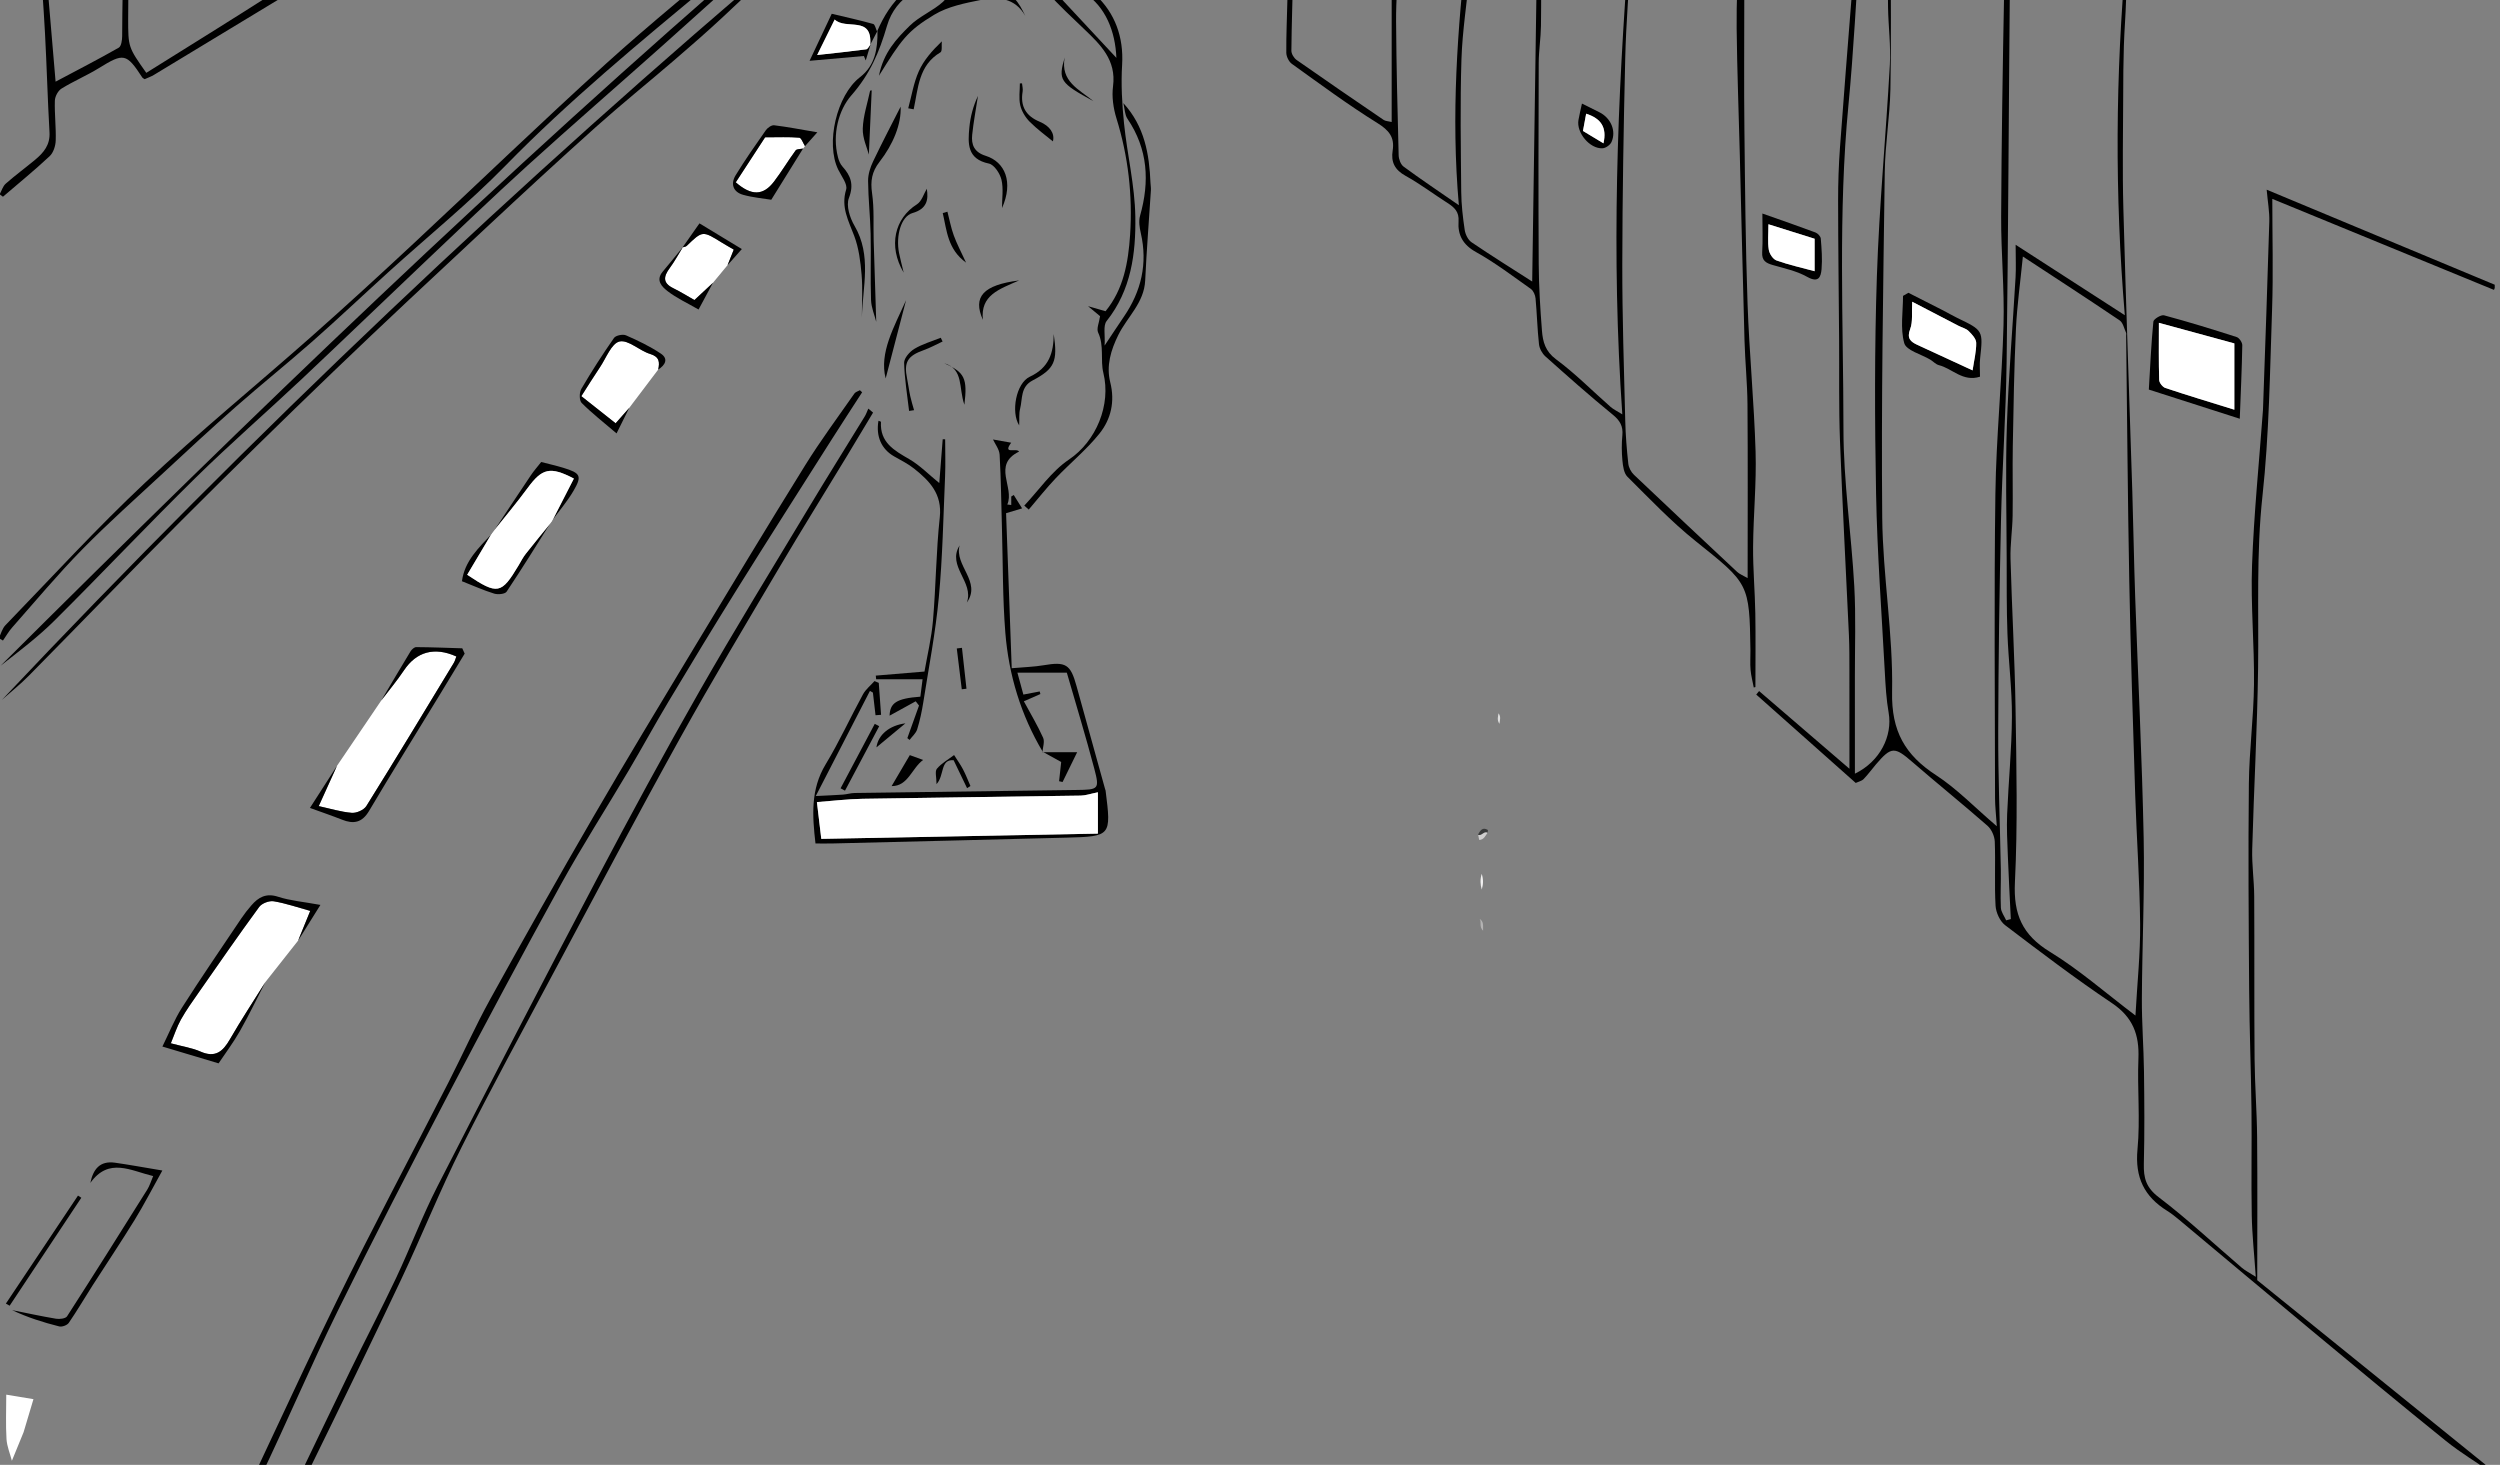 <?xml version="1.0" encoding="utf-8"?>
<!-- Generator: Adobe Illustrator 23.0.1, SVG Export Plug-In . SVG Version: 6.00 Build 0)  -->
<svg version="1.1" id="Layer_1" xmlns="http://www.w3.org/2000/svg" xmlns:xlink="http://www.w3.org/1999/xlink" x="0px" y="0px"
	 viewBox="0 0 1024 600" style="enable-background:new 0 0 1024 600;" xml:space="preserve">
<rect x="0" y="0" width="1024" height="600" fill="#808080" stroke="none"/>
<style type="text/css">
	.st0{fill:#060606;}
	.st1{fill:#050505;}
	.st2{fill:#080808;}
	.st3{fill:#222222;}
	.st4{fill:#2B2C2C;}
	.st5{fill:#1A1A1A;}
	.st6{fill:#EFEEED;}
	.st7{fill:#B3B3B3;}
	.st8{fill:#0A0A0A;}
	.st9{fill:#636362;}
	.st10{fill:#0C0C0C;}
	.st11{fill:#FFFFFF;}
	.st12{fill:#FBFAFA;}
	.st13{fill:#F5F4F4;}
	.st14{fill:#F0EFEF;}
	.st15{fill:#F1F0EF;}
	.st16{fill:#EFEEEE;}
	.st17{fill:#F1EFEF;}
	.st18{fill:#EDEBEB;}
	.st19{fill:#F0EFEE;}
	.st20{fill:#F3F2F1;}
	.st21{fill:#DFDEDE;}
	.st22{fill:#EEEDED;}
	.st23{fill:#E5E4E3;}
	.st24{fill:#E6E5E5;}
	.st25{fill:#DBD9D9;}
	.st26{fill:#EDEDEC;}
	.st27{fill:#E1E1E0;}
	.st28{fill:#E2E1E0;}
	.st29{fill:#E6E5E4;}
	.st30{fill:#E9E8E7;}
	.st31{fill:#D7D6D6;}
	.st32{fill:#EDECEC;}
	.st33{fill:#F5F5F5;}
	.st34{fill:#EAE9E8;}
	.st35{fill:#191919;}
	.st36{fill:#0F0F0F;}
	.st37{fill:#E3E2E2;}
	.st38{fill:#DBDAD9;}
	.st39{fill:#DFDEDD;}
	.st40{fill:#CECCCC;}
	.st41{fill:#E1DFDF;}
	.st42{fill:#434343;}
	.st43{fill:#F8F8F7;}
	.st44{fill:#4D4D4D;}
	.st45{fill:#DDDBDB;}
	.st46{fill:#DEDCDC;}
	.st47{fill:#D4D3D2;}
	.st48{fill:#232323;}
	.st49{fill:#E0DEDE;}
	.st50{fill:#D9D8D7;}
	.st51{fill:#D0CFCF;}
	.st52{fill:#E5E4E4;}
	.st53{fill:#C2C2C2;}
	.st54{fill:#272828;}
	.st55{fill:#313232;}
	.st56{fill:#282829;}
	.st57{fill:#E2E0E0;}
	.st58{fill:#E9E8E8;}
	.st59{fill:#323232;}
	.st60{fill:#D1D0D0;}
	.st61{fill:#EAE8E8;}
	.st62{fill:#C2C0C0;}
	.st63{fill:#B3B2B2;}
	.st64{fill:#CFCFCE;}
	.st65{fill:#AEAEAE;}
	.st66{fill:#989797;}
	.st67{fill:#949494;}
	.st68{fill:#DADAD9;}
	.st69{fill:#ABABAB;}
	.st70{fill:#D4D2D2;}
	.st71{fill:#CCCBCA;}
	.st72{fill:#969595;}
	.st73{fill:#3C3C3C;}
	.st74{fill:#929292;}
	.st75{fill:#F4F3F3;}
	.st76{fill:#DBDBDA;}
	.st77{fill:#CCCBCB;}
	.st78{fill:#DDDCDC;}
	.st79{fill:#FCFCFB;}
	.st80{fill:#FCFBFB;}
	.st81{fill:#F8F7F7;}
	.st82{fill:#505151;}
	.st83{fill:#F6F5F5;}
	.st84{fill:#E1E0E0;}
	.st85{fill:#C4C4C4;}
	.st86{fill:#1E1E1E;}
	.st87{fill:#D2D2D2;}
	.st88{fill:#252626;}
	.st89{fill:#282828;}
	.st90{fill:#E8E6E6;}
	.st91{fill:#D5D4D3;}
	.st92{fill:#C0BFBF;}
	.st93{fill:#2B2C2B;}
	.st94{fill:#C1C1C0;}
	.st95{fill:#ECEAEA;}
	.st96{fill:#EBEAEA;}
	.st97{fill:#DCDBDA;}
	.st98{fill:#636363;}
	.st99{fill:#FDFCFC;}
	.st100{fill:#FEFEFE;}
	.st101{fill:#E8E7E7;}
	.st102{fill:#DAD9D9;}
	.st103{fill:#C9C8C7;}
	.st104{fill:#DBDADA;}
	.st105{fill:#121212;}
	.st106{fill:#1D1E1E;}
	.st107{fill:#656565;}
	.st108{fill:#1B1B1B;}
	.st109{fill:#090909;}
	.st110{fill:#858585;}
	.st111{fill:#9F9E9E;}
	.st112{fill:#A8A8A8;}
	.st113{fill:#B4B3B3;}
	.st114{fill:#111111;}
	.st115{fill:#171718;}
	.st116{fill:#5C5B5A;}
	.st117{fill:#F0F0EF;}
	.st118{fill:#DEDDDD;}
	.st119{fill:#EDECEB;}
	.st120{fill:#050606;}
	.st121{fill:#0B0B0B;}
	.st122{fill:#161616;}
	.st123{fill:#404141;}
	.st124{fill:#ACACAC;}
	.st125{fill:#FCFCFC;}
	.st126{fill:#FDFDFD;}
	.st127{fill:#FBFBFA;}
	.st128{fill:#FAFAF9;}
	.st129{fill:#202020;}
	.st130{fill:#E1E1E1;}
	.st131{fill:#E5E3E3;}
	.st132{fill:#D4D4D3;}
	.st133{fill:#C6C5C5;}
	.st134{fill:#B1B1B1;}
	.st135{fill:#E3E2E1;}
	.st136{fill:#C5C4C4;}
	.st137{fill:#373737;}
	.st138{fill:#E7E6E5;}
	.st139{fill:#2E2F2F;}
	.st140{fill:#D8D8D7;}
	.st141{fill:#3A3A39;}
	.st142{fill:#303030;}
	.st143{fill:#131313;}
	.st144{fill:#0D0D0D;}
	.st145{fill:#151515;}
	.st146{fill:#0D0C0C;}
	.st147{fill:#F7F7F6;}
	.st148{fill:#EEEDEC;}
	.st149{fill:#D9D7D7;}
	.st150{fill:#5B5A5A;}
	.st151{fill:#5D5D5D;}
	.st152{fill:#EBEAE9;}
	.st153{fill:#101010;}
	.st154{fill:#0B0C0C;}
	.st155{fill:#FDFDFC;}
	.st156{fill:#F2F1F1;}
	.st157{fill:#F7F6F6;}
	.st158{fill:#F7F6F5;}
	.st159{fill:#F3F2F2;}
	.st160{fill:#F6F5F4;}
	.st161{fill:#F1F0F0;}
	.st162{fill:#F4F3F2;}
	.st163{fill:#C7C5C5;}
	.st164{fill:#D6D5D4;}
	.st165{fill:#CAC9C9;}
	.st166{fill:#222323;}
	.st167{fill:#161717;}
	.st168{fill:#DAD9D8;}
	.st169{fill:#E7E5E5;}
	.st170{fill:#E2E0DF;}
	.st171{fill:#D9D8D8;}
	.st172{fill:#CAC8C8;}
	.st173{fill:#C9C7C7;}
	.st174{fill:#E0DFDF;}
	.st175{fill:#E4E3E3;}
	.st176{fill:#E7E5E4;}
	.st177{fill:#E6E4E4;}
	.st178{fill:#C9C8C8;}
	.st179{fill:#F8F7F6;}
	.st180{fill:#E9E7E7;}
	.st181{fill:#EEEDEE;}
	.st182{fill:#0A0A0B;}
	.st183{fill:#8E8D8D;}
	.st184{fill:#D3D2D1;}
	.st185{fill:#393A3A;}
	.st186{fill:#4D4E4D;}
	.st187{fill:#C6C6C6;}
	.st188{fill:#ECEBEB;}
	.st189{fill:#CECDCD;}
	.st190{fill:#404040;}
	.st191{fill:#B9B8B8;}
	.st192{fill:#CFCECD;}
	.st193{fill:#C4C3C3;}
	.st194{fill:#979797;}
	.st195{fill:#ABA9A9;}
	.st196{fill:#D5D4D4;}
	.st197{fill:#B6B4B4;}
	.st198{fill:#292A2A;}
	.st199{fill:#3B3C3C;}
	.st200{fill:#060707;}
	.st201{fill:#0A0B0B;}
	.st202{fill:#424343;}
	.st203{fill:#3D3E3E;}
	.st204{fill:#A9A8A8;}
	.st205{fill:#D6D4D4;}
	.st206{fill:#FAF9F9;}
	.st207{fill:#F4F2F2;}
	.st208{fill:#F9F8F7;}
	.st209{fill:#E2E1E1;}
	.st210{fill:#202121;}
	.st211{fill:#F5F4F3;}
	.st212{fill:#272727;}
	.st213{fill:#9B9A9A;}
	.st214{fill:#BFBEBE;}
	.st215{fill:#262626;}
	.st216{fill:#828181;}
	.st217{fill:#C3C2C2;}
	.st218{fill:#B5B5B5;}
	.st219{fill:#AEAFAF;}
	.st220{fill:#E3E1E1;}
	.st221{fill:#C0BEBE;}
	.st222{fill:#BBBABA;}
	.st223{fill:#232424;}
	.st224{fill:#D7D5D5;}
	.st225{fill:#292929;}
	.st226{fill:#444444;}
	.st227{fill:#1B1C1C;}
	.st228{fill:#0E0E0E;}
	.st229{fill:#0F1010;}
	.st230{fill:#2F3030;}
	.st231{fill:#111212;}
	.st232{fill:#181818;}
	.st233{fill:#111112;}
	.st234{fill:#121313;}
	.st235{fill:#141414;}
	.st236{fill:#191A1A;}
	.st237{fill:#0D0E0E;}
	.st238{fill:#181919;}
	.st239{fill:#1C1C1C;}
	.st240{fill:#0E0F0F;}
	.st241{fill:#1E1F1F;}
	.st242{fill:#171717;}
	.st243{fill:#1E1E1D;}
	.st244{fill:#131414;}
	.st245{fill:#333333;}
	.st246{fill:#212222;}
	.st247{fill:#3A3B3B;}
	.st248{fill:#525352;}
	.st249{fill:#2A2B2A;}
	.st250{fill:#FAFAFA;}
	.st251{fill:#EFEDED;}
	.st252{fill:#0C0D0D;}
	.st253{fill:#0A0B0A;}
	.st254{fill:#161515;}
	.st255{fill:#232425;}
	.st256{fill:#F6F6F5;}
	.st257{fill:#FEFEFD;}
	.st258{fill:#262727;}
	.st259{fill:#1D1D1D;}
	.st260{fill:#171818;}
	.st261{fill:#414040;}
	.st262{fill:#282929;}
	.st263{fill:#1A1B1B;}
	.st264{fill:#141515;}
	.st265{fill:#2D2D2D;}
	.st266{fill:#343535;}
	.st267{fill:#3C3D3D;}
	.st268{fill:#2F2F30;}
	.st269{fill:#1B1B1C;}
	.st270{fill:#313131;}
	.st271{fill:#3F4040;}
	.st272{fill:#111010;}
	.st273{fill:#101111;}
	.st274{fill:#1C1D1D;}
	.st275{fill:#242525;}
	.st276{fill:#CFCDCD;}
	.st277{fill:#323333;}
	.st278{fill:#CFCDCC;}
	.st279{fill:#D7D7D7;}
	.st280{fill:#303131;}
	.st281{fill:#B0AFAF;}
	.st282{fill:#CDCDCD;}
	.st283{fill:#242424;}
	.st284{fill:#121111;}
	.st285{fill:#1F1F1F;}
	.st286{fill:#2E2D2D;}
	.st287{fill:#F9F8F8;}
	.st288{fill:#191A19;}
	.st289{fill:#070808;}
	.st290{fill:#1A1A1B;}
	.st291{fill:#525252;}
	.st292{fill:#C5C3C3;}
	.st293{fill:#2C2C2C;}
	.st294{fill:#D8D7D7;}
	.st295{fill:#ECECEB;}
	.st296{fill:#D5D3D3;}
	.st297{fill:#BDBBBB;}
	.st298{fill:#BEBDBC;}
	.st299{fill:#FFFFFE;}
	.st300{fill:#F9F9F9;}
	.st301{fill:#F2F2F1;}
	.st302{fill:#DCDBDB;}
	.st303{fill:#B8B6B6;}
	.st304{fill:#EAE9E9;}
	.st305{fill:#7B7A7A;}
	.st306{fill:#252525;}
	.st307{fill:#D7D6D5;}
	.st308{fill:#A3A3A3;}
	.st309{fill:#D4D3D3;}
	.st310{fill:#424242;}
	.st311{fill:#313231;}
	.st312{fill:#585757;}
	.st313{fill:#1C1C1D;}
	.st314{fill:#434243;}
	.st315{fill:#343434;}
	.st316{fill:#1F2020;}
	.st317{fill:#E1E0DF;}
	.st318{fill:#2F2F2F;}
	.st319{fill:#171817;}
	.st320{fill:#101110;}
	.st321{fill:#151616;}
	.st322{fill:#EBE9E9;}
	.st323{fill:#ECEBEA;}
	.st324{fill:#F3F3F2;}
	.st325{fill:#D2D2D1;}
	.st326{fill:#E4E2E2;}
	.st327{fill:#E4E3E2;}
	.st328{fill:#E7E6E6;}
	.st329{fill:#CECDCC;}
	.st330{fill:#E4E4E4;}
	.st331{fill:#C4C3C2;}
	.st332{fill:#D6D5D5;}
	.st333{fill:#070707;}
	.st334{fill:#3F3E3D;}
	.st335{fill:#B7B5B5;}
	.st336{fill:#ACABAB;}
	.st337{fill:#080909;}
	.st338{fill:#3A3A3A;}
	.st339{fill:#010101;}
	.st340{fill:#6E6E6E;}
	.st341{fill:#C7C5C4;}
	.st342{fill:#BCBBBB;}
	.st343{fill:#FFFEFE;}
	.st344{fill:#F4F4F3;}
	.st345{fill:#D8D8D8;}
	.st346{fill:#818081;}
	.st347{fill:#2D2E2E;}
	.st348{fill:#9E9E9E;}
	.st349{fill:#282928;}
	.st350{fill:#2A2B2B;}
	.st351{fill:#040404;}
	.st352{fill:none;}
	.st353{fill:#2C2D2D;}
	.st354{fill:#474747;}
	.st355{fill:#3F3F3F;}
	.st356{fill:#EEECEC;}
	.st357{fill:#D7D7D6;}
	.st358{fill:#E7E7E7;}
	.st359{fill:#616161;}
	.st360{fill:#EAEAE9;}
	.st361{fill:#A9A9A9;}
	.st362{fill:#FBF9F9;}
	.st363{fill:#E0E0E0;}
	.st364{fill:#A4A4A4;}
	.st365{fill:#D5D5D5;}
	.st366{fill:#E6E6E6;}
	.st367{fill:#3E3E3E;}
	.st368{fill:#DDDCDB;}
	.st369{fill:#A0A0A0;}
	.st370{fill:#E8E7E6;}
	.st371{fill:#E4E4E3;}
	.st372{fill:#3E3F3F;}
	.st373{fill:#848383;}
	.st374{fill:#D2D1D1;}
	.st375{fill:#DFDFDE;}
	.st376{fill:#B7B6B6;}
	.st377{fill:#D1D0CF;}
	.st378{fill:#A7A7A6;}
	.st379{fill:#8D8E8E;}
	.st380{fill:#757575;}
	.st381{fill:#C2C1C1;}
	.st382{fill:#C8C8C7;}
	.st383{fill:#ABAAAA;}
	.st384{fill:#CBCAC9;}
	.st385{fill:#C6C6C5;}
	.st386{fill:#A7A6A7;}
	.st387{fill:#888888;}
	.st388{fill:#F0EEEE;}
	.st389{fill:#AEADAD;}
	.st390{fill:#292A29;}
	.st391{fill:#CCCCCC;}
	.st392{fill:#D3D2D2;}
	.st393{fill:#EFEFEF;}
	.st394{fill:#3C3D3C;}
	.st395{fill:#C8C7C8;}
	.st396{fill:#1D1D1E;}
	.st397{fill:#AAAAAA;}
	.st398{fill:#F9F9F8;}
	.st399{fill:#F2F1F0;}
	.st400{fill:#DAD8D8;}
	.st401{fill:#D0CFCE;}
	.st402{fill:#ECECEC;}
	.st403{fill:#676766;}
	.st404{fill:#BBBABB;}
	.st405{fill:#565655;}
	.st406{fill:#C8C6C6;}
	.st407{fill:#E0DFDE;}
	.st408{fill:#8C8C8C;}
	.st409{fill:#6F6E6F;}
	.st410{fill:#BAB9B9;}
	.st411{fill:#EEEEEE;}
	.st412{fill:#C7C7C7;}
	.st413{fill:#8A898A;}
	.st414{fill:#505050;}
	.st415{fill:#B5B3B3;}
	.st416{clip-path:url(#SVGID_2_);}
	.st417{clip-path:url(#SVGID_4_);}
	.st418{clip-path:url(#SVGID_6_);}
	.st419{fill:#CFCECE;}
	.st420{fill:#383939;}
	.st421{fill:#DEDEDE;}
	.st422{clip-path:url(#SVGID_8_);}
	.st423{clip-path:url(#SVGID_10_);}
	.st424{fill:#0B0C0B;}
	.st425{fill:#C7C6C6;}
	.st426{fill:#1E1E1F;}
	.st427{fill:#F8F8F8;}
	.st428{clip-path:url(#SVGID_12_);}
	.st429{clip-path:url(#SVGID_14_);}
	.st430{clip-path:url(#SVGID_16_);}
	.st431{clip-path:url(#SVGID_18_);}
	.st432{fill:#969696;}
	.st433{fill:#353636;}
	.st434{fill:#0E0E0F;}
	.st435{fill:#484948;}
	.st436{fill:#0D0E0D;}
	.st437{fill:#111211;}
	.st438{fill:#242425;}
	.st439{fill:#343534;}
	.st440{fill:#4A4B4B;}
	.st441{fill:#414242;}
	.st442{fill:#B4B4B4;}
	.st443{fill:#FBFBFB;}
	.st444{fill:#FEFDFD;}
	.st445{fill:#666666;}
	.st446{fill:#565756;}
	.st447{clip-path:url(#SVGID_20_);}
	.st448{clip-path:url(#SVGID_22_);}
</style>
<path class="st11" d="M4.87,598.33c-0.77-2.97-2.03-5.91-2.21-8.92c-0.35-5.83-0.1-11.69-0.1-18.16c3.77,0.63,7.04,1.17,11.14,1.85
	c-1.39,4.64-2.71,9.08-4.03,13.51C8.06,590.52,6.47,594.43,4.87,598.33z"/>
<g>
	<defs>
		<rect id="SVGID_5_" x="-0.51" width="1022.35" height="603.09"/>
	</defs>
	<clipPath id="SVGID_2_">
		<use xlink:href="#SVGID_5_"  style="overflow:visible;"/>
	</clipPath>
	<g class="st416">
		<path d="M760.1,320.69c-13.61-12.09-27.18-24.15-40.75-36.2c0.39-0.48,0.79-0.95,1.18-1.43c12.3,10.58,24.6,21.15,37,31.82
			c0-13.91,0.02-27-0.01-40.08c-0.01-4.88,0.02-9.77-0.2-14.64c-1.2-26.51-2.67-53.01-3.66-79.53c-0.52-13.9-0.25-27.83-0.36-41.75
			c-0.14-18.88-0.39-37.76-0.41-56.64c-0.01-7.3,0.24-14.61,0.77-21.89c1.48-20.54,3.16-41.06,4.76-61.59
			c0.44-5.64,0.76-11.28,1.37-16.9c0.2-1.81,1.17-3.54,2.15-6.35c-1.64,23.45-2.69,45.52-4.81,67.48
			c-4.28,44.26-2.08,88.6-2.05,132.9c0.01,21.38,3.24,42.74,4.43,64.15c0.69,12.38,0.23,24.83,0.25,37.24
			c0.02,12.98,0.01,25.96,0.01,39.62c10.32-4.99,15.47-15.48,13.82-24.94c-0.97-5.54-1.28-11.22-1.58-16.85
			c-1.3-24.29-3.11-48.57-3.57-72.87c-0.56-29.69-0.66-59.43,0.33-89.1c0.96-28.9,3.72-57.74,5.31-86.63
			c0.43-7.79-0.6-15.65-0.74-23.48c-0.15-8.32-0.03-16.65,1.08-24.93c0,19.5,0.29,39-0.11,58.48c-0.23,11.28-2.16,22.53-2.31,33.81
			c-0.64,47.19-1.47,94.38-1.04,141.56c0.22,23.85,4.51,47.7,4.04,71.5c-0.32,16.04,5.31,25.81,18.03,34.08
			c8.52,5.54,15.73,13.11,24.86,20.9c-0.32-4.92-0.71-8.17-0.72-11.42c-0.04-41.6-0.43-83.21,0.14-124.8
			c0.32-23.03,2.69-46.02,3.33-69.06c0.41-14.79-1.04-29.62-0.97-44.43c0.14-30.7,0.64-61.39,1.22-92.08
			c0.12-6.51,1.19-13.01,1.83-19.51c0.59,0.06,1.18,0.12,1.77,0.19c-0.43,4.4-1.18,8.79-1.22,13.19
			c-0.49,52.55-0.68,105.1-1.36,157.65c-0.28,21.5-1.81,42.97-2.29,64.47c-0.65,28.98-1.08,57.96-1.15,86.95
			c-0.05,18.88,0.73,37.76,1.07,56.63c0.09,5.21-0.24,10.43,0.02,15.62c0.09,1.74,1.41,3.43,2.16,5.14
			c0.64-0.17,1.27-0.34,1.91-0.51c-0.42-8.63-0.89-17.25-1.22-25.88c-0.22-5.69-0.52-11.39-0.29-17.07
			c0.55-13.35,1.89-26.68,1.96-40.02c0.06-11.29-1.42-22.57-1.83-33.87c-0.38-10.32-0.29-20.66-0.32-30.99
			c-0.05-18.11-0.52-36.24,0.08-54.34c0.68-20.23,2.39-40.42,3.56-60.64c0.23-3.98,0.03-7.99,0.03-13.39
			c15.16,9.78,29.22,18.86,44.72,28.86c-4.17-49.47-3.85-98.41,0.54-147.34c0,6.09,0.13,12.18-0.03,18.27
			c-0.17,6.26-0.71,12.51-0.9,18.77c-0.21,6.7-0.26,13.41-0.27,20.12c-0.04,15.44-0.36,30.89,0.06,46.31
			c1.04,38.71,2.45,77.41,3.67,116.12c0.45,14.42,0.67,28.84,1.18,43.26c1.15,32.85,2.81,65.7,3.47,98.56
			c0.44,21.95-0.63,43.93-0.74,65.89c-0.05,9.93,0.74,19.87,0.87,29.8c0.16,12.62,0.26,25.25-0.06,37.86
			c-0.14,5.76,0.92,9.72,6.1,13.65c11.83,8.99,22.72,19.22,34.04,28.89c1.31,1.12,2.91,1.91,5.71,3.71
			c-0.63-9.29-1.51-17.26-1.65-25.24c-0.26-14.45,0.06-28.9-0.11-43.35c-0.19-16.24-0.83-32.47-0.95-48.71
			c-0.21-28.23-0.42-56.47-0.12-84.7c0.14-13.57,1.96-27.13,2.1-40.7c0.18-16.24-1.39-32.52-0.8-48.73
			c0.77-21.2,2.92-42.35,4.47-63.53c0.04-0.61,0.05-1.22,0.07-1.83c0.87-25.12,1.8-50.24,2.53-75.36c0.12-4.14-0.66-8.31-1.08-13.14
			c31.71,13.22,62.79,26.17,93.87,39.12c-0.25,0.64-0.5,1.28-0.76,1.93c-30.07-12.34-60.13-24.69-90.8-37.28
			c0,15.71,0.42,30.47-0.09,45.2c-0.89,25.52-1.18,51.15-3.94,76.49c-2.56,23.54-1.48,46.94-1.79,70.41
			c-0.33,24.75-1.73,49.49-2.41,74.24c-0.18,6.43,0.78,12.89,0.82,19.34c0.13,22.19-0.04,44.38,0.15,66.56
			c0.09,10.7,0.95,21.39,1.04,32.09c0.18,19.62,0.05,39.24,0.05,58.58c32.96,26.64,65.15,52.66,97.35,78.69
			c-0.14,0.25-0.29,0.49-0.43,0.74c-6.59-4.52-13.5-8.64-19.7-13.64c-18.61-14.99-36.98-30.28-55.37-45.54
			c-18.01-14.95-35.91-30.02-53.88-45.02c-1.55-1.29-3.14-2.57-4.85-3.63c-9.41-5.84-13.26-13.71-12.17-25.2
			c1.17-12.3-0.12-24.82,0.38-37.21c0.39-9.74-2.27-16.93-10.83-22.67c-14.99-10.06-29.4-21-43.78-31.94
			c-2.14-1.63-3.75-5.21-3.91-7.99c-0.49-8.72,0.02-17.5-0.32-26.24c-0.09-2.23-1.32-5.02-2.98-6.48
			c-10.16-8.9-20.68-17.38-30.89-26.22c-7.17-6.21-8.54-6.26-14.78,1.05c-1.71,2-3.25,4.16-5.07,6.04
			C762.53,319.92,761.23,320.16,760.1,320.69z M874.68,415.96c0.75-13.5,2.03-25.45,1.92-37.38c-0.16-17.65-1.45-35.28-2.02-52.92
			c-0.93-29.22-1.87-58.45-2.43-87.68c-0.64-33.49-0.87-66.98-1.28-100.48c0-0.41,0.13-0.88-0.03-1.21
			c-0.81-1.74-1.24-4.11-2.62-5.05c-13.07-8.83-26.31-17.42-39.65-26.17c-1.03,10.4-2.39,20.02-2.84,29.67
			c-0.75,16.02-1,32.06-1.29,48.09c-0.17,9.47,0.08,18.95-0.07,28.42c-0.1,5.88-1.02,11.77-0.86,17.63
			c0.55,20.48,1.74,40.94,2.06,61.42c0.37,23.7,0.9,47.46-0.26,71.11c-0.64,13.1,3.02,21.53,14.35,28.46
			C851.58,397.15,862.21,406.52,874.68,415.96z"/>
		<path d="M718.34,281.6c-0.45-2.42-1.1-4.81-1.31-7.25c-0.23-2.62-0.02-5.28-0.05-7.92c-0.4-27.6-0.64-27.3-22.48-44.81
			c-9.95-7.98-18.82-17.33-27.91-26.35c-1.46-1.45-1.83-4.35-2.05-6.65c-0.33-3.41-0.34-6.91-0.02-10.32
			c0.36-3.77-1.01-6.07-3.97-8.48c-9.4-7.67-18.48-15.73-27.53-23.81c-1.34-1.2-2.46-3.24-2.65-5.01
			c-0.69-6.24-0.83-12.53-1.41-18.78c-0.13-1.36-0.87-3.12-1.91-3.86c-7.38-5.23-14.63-10.75-22.5-15.13
			c-5.4-3-7.52-7.06-7.13-12.55c0.28-3.95-1.71-5.74-4.51-7.53c-5.76-3.68-11.24-7.84-17.21-11.14c-4.41-2.44-6.02-5.63-5.27-10.33
			c0.86-5.42-1.44-8.28-6.22-11.26c-12.06-7.49-23.51-15.99-35.07-24.27c-1.24-0.89-2.25-2.99-2.27-4.53
			c-0.06-7.26,0.29-14.52,0.45-21.79c0.14-6.1,0.21-12.19,0.36-18.29c0.04-1.54,0.24-3.08,0.37-4.62c0.54-0.01,1.09-0.02,1.63-0.03
			c0,3.92,0.07,7.84-0.01,11.75c-0.24,10.71-0.62,21.41-0.72,32.12c-0.01,1.28,1.04,3.03,2.14,3.8
			c11.82,8.29,23.73,16.44,35.66,24.56c0.75,0.51,1.86,0.5,3.28,0.85c0-24.33,0-48.27,0-72.2c0.54-0.06,1.07-0.11,1.61-0.17
			c0.39,1.82,1.14,3.64,1.09,5.45c-0.2,8.57-0.95,17.15-0.89,25.71c0.12,18.29,0.57,36.57,1.05,54.85c0.04,1.59,0.83,3.75,2.01,4.62
			c6.92,5.1,14.07,9.89,22.65,15.82c-3.26-36.92-0.54-72.09,3.3-107.2c0.59,0.01,1.17,0.02,1.76,0.04
			c-0.21,4.17-0.27,8.36-0.66,12.51c-1.09,11.67-2.97,23.3-3.34,34.99c-0.57,18.04-0.25,36.11-0.09,54.16
			c0.05,5.21,0.65,10.45,1.42,15.61c0.27,1.82,1.36,4.09,2.81,5.07c8.28,5.62,16.78,10.91,24.84,16.08
			c0.67-45.52,1.34-91.38,2.02-137.23c0.54,0,1.08,0.01,1.62,0.01c0,10.83,0.1,21.67-0.05,32.5c-0.07,5.05-0.9,10.1-0.92,15.15
			c-0.1,27.47-0.16,54.95,0,82.42c0.05,9.12,0.62,18.24,1.33,27.34c0.35,4.47,1.37,8.41,5.77,11.67
			c7.91,5.85,14.88,12.95,22.3,19.46c1.14,1.01,2.58,1.67,4.84,3.1c-4.53-65.02-2.13-128.89,2.87-192.98
			c0.22,1.48,0.69,2.97,0.62,4.43c-0.74,14.15-1.95,28.28-2.29,42.44c-0.68,28.24-1.16,56.5-1.21,84.75
			c-0.03,21.32,0.69,42.64,1.21,63.96c0.14,5.86,0.61,11.73,1.25,17.56c0.17,1.61,1.13,3.45,2.31,4.57
			c14.02,13.34,28.14,26.57,42.28,39.79c0.95,0.89,2.28,1.37,4.29,2.54c0-24.31,0.12-47.74-0.06-71.17
			c-0.07-8.71-0.97-17.41-1.22-26.13c-0.71-25.19-1.27-50.39-1.91-75.58c-0.44-17.45-1.12-34.89-1.31-52.35
			c-0.12-10.76,0.47-21.52,0.79-32.28c0.02-0.84,0.4-1.67,0.61-2.5c0.58,0.04,1.15,0.08,1.73,0.12c0,7.52,0,15.04,0,22.56
			c0,17.85-0.15,35.7,0.05,53.55c0.26,23.78,0.46,47.57,1.29,71.34c0.71,20.23,2.68,40.43,3.29,60.66
			c0.39,12.96-0.92,25.97-1.02,38.96c-0.07,9.08,0.75,18.16,0.91,27.24c0.17,10.06,0.04,20.13,0.04,30.2
			C718.81,281.49,718.58,281.55,718.34,281.6z"/>
		<path class="st11" d="M122.1,385.28c-4.45,5.64-8.91,11.29-13.36,16.93c-4.89,7.84-10,15.56-14.6,23.56
			c-2.89,5.02-6.01,7.6-12.03,4.95c-3.41-1.51-7.25-2.06-12.13-3.38c1.41-3.38,2.46-6.74,4.14-9.74c2.16-3.85,4.75-7.47,7.29-11.1
			c8.18-11.72,16.31-23.49,24.76-35.01c1.1-1.49,4.11-2.63,5.96-2.32c5.05,0.85,9.95,2.56,14.95,3.94
			C125.36,377.27,123.73,381.28,122.1,385.28z"/>
		<path d="M70.9,708.65c9.66-18.94,19.56-37.76,28.92-56.84c14.65-29.87,28.89-59.93,43.4-89.87c6.25-12.89,12.93-25.58,19.05-38.54
			c5.84-12.37,10.66-25.25,16.88-37.42c21.46-41.97,43.13-83.84,65.11-125.54c13.7-25.99,27.7-51.84,42.26-77.35
			c14.52-25.42,29.86-50.37,44.95-75.47c7.45-12.4,15.15-24.66,22.7-37c0.62-1.01,1-2.16,1.49-3.25c0.65,0.54,1.3,1.08,1.95,1.63
			c-3.61,6.01-7.2,12.04-10.84,18.03c-9.16,15.1-18.5,30.1-27.49,45.31c-13.69,23.16-27.54,46.24-40.59,69.77
			c-17.66,31.84-34.67,64.03-51.85,96.14c-12.71,23.76-25.65,47.42-37.71,71.52c-8.89,17.77-16.29,36.28-24.79,54.25
			c-12.29,26-24.84,51.87-37.52,77.69c-13.57,27.62-27.4,55.11-41.15,82.64c-4.24,8.49-8.55,16.95-12.84,25.42
			C72.19,709.41,71.54,709.03,70.9,708.65z"/>
		<path d="M353.13,160.68c-4.15,6.43-8.35,12.84-12.45,19.3c-13.02,20.52-26.1,41-38.96,61.61c-9.45,15.14-18.7,30.42-27.87,45.73
			c-5.58,9.31-10.77,18.87-16.3,28.21c-9.22,15.58-19.02,30.82-27.76,46.66c-15.84,28.71-31.29,57.64-46.49,86.7
			c-15.3,29.24-30.45,58.56-45.01,88.17c-11.18,22.73-21.03,46.11-32.03,68.93c-13.43,27.85-27.35,55.47-41.27,83.08
			c-3.23,6.4-7.3,12.38-11.09,18.49c-0.56,0.91-1.67,1.49-2.88,2.51c11.78-22.66,23.71-44.41,34.53-66.7
			c17.75-36.58,34.39-73.7,52.24-110.22c14.76-30.22,30.62-59.89,45.93-89.85c5.78-11.32,10.96-22.96,17.1-34.07
			c13.88-25.12,27.98-50.13,42.38-74.95c13.34-23,27.12-45.75,40.84-68.53c15.15-25.13,30.29-50.26,45.77-75.19
			c6.26-10.08,13.36-19.63,20.15-29.37c0.46-0.66,1.49-0.91,2.26-1.35C352.52,160.12,352.82,160.4,353.13,160.68z"/>
		<path class="st11" d="M138.04,313.67c6.04-8.91,12.08-17.82,18.11-26.73c3.12-4.12,6.45-8.09,9.32-12.38
			c5.09-7.6,12.42-9.74,21.45-5.67c-0.34,0.88-0.57,1.84-1.05,2.64c-11.88,19.58-23.7,39.19-35.81,58.62
			c-1,1.61-4.01,2.95-5.96,2.79c-4.46-0.36-8.83-1.73-13.55-2.76C133.15,324.45,135.59,319.06,138.04,313.67z"/>
		<path d="M427.12,307.96c-8.98-15.08-13.95-31.53-15.34-48.87c-1.12-14.02-0.97-28.14-1.37-42.21
			c-0.29-10.21-0.39-20.42-0.96-30.61c-0.13-2.24-1.87-4.4-2.72-6.26c1.83,0.32,4.51,0.8,7.45,1.32c-3.68,5.06,2.2,1.94,3.23,3.64
			c-11.15,5.47-1.73,14.62-4.82,21.68c0.54,0.06,1.08,0.13,1.62,0.19c0-1.16,0-2.31,0-3.47c0.34-0.21,0.68-0.41,1.02-0.62
			c1.11,1.78,2.22,3.56,3.42,5.48c-1.93,0.58-3.61,1.08-6.56,1.97c0.74,20.49,1.5,41.36,2.31,63.5c5.23-0.46,9.17-0.55,13.01-1.21
			c9.15-1.56,11.06-0.44,13.52,8.48c3.89,14.1,7.81,28.19,11.73,42.29c0.05,0.2,0.17,0.38,0.19,0.58
			c2.35,18.63,2.28,18.77-16.11,19.26c-31.88,0.84-63.77,1.6-95.66,2.38c-2.22,0.05-4.45,0.01-7.06,0.01
			c-1.29-11.32-2.09-22.09,4.17-32.43c5.59-9.25,10.09-19.15,15.28-28.65c1.12-2.06,3.13-3.64,4.73-5.44
			c0.58,0.24,1.16,0.49,1.74,0.73c0.31,4.36,0.63,8.73,0.94,13.09c-0.76,0.06-1.51,0.11-2.27,0.17c-0.36-3.09-0.71-6.18-1.07-9.27
			c-0.4-0.23-0.81-0.47-1.21-0.7c-7.11,13.81-14.23,27.62-22.19,43.07c5-0.26,8.08-0.37,11.16-0.59c1.6-0.12,3.19-0.64,4.79-0.66
			c30.3-0.44,60.59-0.86,90.89-1.24c8.99-0.11,9.46-0.27,7.26-8.64c-3.51-13.32-7.55-26.5-11.27-39.4c-6.87,0-13.4,0-20.24,0
			c0.98,3.61,1.72,6.33,2.44,8.97c2.25-0.43,4.47-0.86,6.69-1.28c0.09,0.35,0.18,0.71,0.28,1.06c-1.94,0.85-3.87,1.7-6.77,2.97
			c2.85,5.29,5.67,9.98,7.89,14.94c0.72,1.61-0.14,3.93-0.28,5.93L427.12,307.96z M449.7,324.52c-3.11,0.63-5.04,1.33-6.99,1.36
			c-29.81,0.47-59.62,0.79-89.43,1.31c-6.17,0.11-12.34,0.88-18.67,1.35c0.62,5.22,1.16,9.76,1.79,15.06
			c37.81-0.72,75.25-1.43,113.3-2.15C449.7,335.16,449.7,330.23,449.7,324.52z"/>
		<path d="M0.77,286.68C103.8,177.54,212.4,74.31,327.09-22.51c-10.28,9.8-20.48,19.68-30.87,29.37c-6.5,6.06-13.2,11.91-19.94,17.7
			c-10.7,9.21-21.71,18.07-32.23,27.48c-15.22,13.62-30.22,27.5-45.15,41.44c-20.91,19.51-41.84,39.01-62.46,58.82
			c-20.85,20.03-41.5,40.28-61.95,60.73c-21.06,21.07-41.74,42.52-62.66,63.73C8.36,280.28,4.47,283.39,0.77,286.68z"/>
		<path d="M316.45-21.85c-15.1,13.58-30.14,27.21-45.3,40.73c-18.35,16.36-36.93,32.46-55.13,48.97
			c-14.35,13.03-28.33,26.48-42.4,39.81c-16.7,15.83-33.25,31.82-50.01,47.59c-14.43,13.58-29.41,26.6-43.54,40.49
			c-19.53,19.21-38.34,39.16-57.77,58.47c-6.78,6.74-14.49,12.53-22.05,18.47C102.39,170.95,206,70.78,315.28-23.35
			C315.67-22.85,316.06-22.35,316.45-21.85z"/>
		<path d="M452.45,141.54c3.27-4.9,5.55-8.39,7.89-11.82c7.13-10.43,9.8-21.72,6.94-34.21c-0.53-2.3-0.93-4.95-0.31-7.13
			c3.98-14.04,3.25-27.31-5.17-39.74c-1.11-1.64-1.1-4.05-1.67-6.4c8.7,9.53,10.62,20.86,11.11,32.66c0.04,1.01,0.24,2.03,0.17,3.04
			c-0.78,12.31-1.76,24.62-2.34,36.94c-0.42,9.15-7.32,14.89-11,22.31c-3.04,6.12-5.01,12.65-3.32,19.36
			c2,7.93,0.32,15.13-4.4,21.03c-5.31,6.63-12.04,12.11-17.92,18.3c-3.89,4.09-7.39,8.55-11.06,12.84
			c-0.61-0.54-1.22-1.08-1.83-1.62c6.03-6.39,11.19-14.07,18.3-18.86c11.18-7.53,17.33-22.41,14.09-35.52
			c-1.28-5.16,0.42-11.09-2.14-16.52c-0.74-1.58,0.43-4.06,0.8-6.69c-0.86-0.72-2.39-1.99-4.93-4.1c3.09,0.89,5.03,1.46,7.17,2.07
			c7.41-9.04,9.32-20.05,10.06-31.31c1.06-16.21-0.77-32.12-5.6-47.72c-1.28-4.14-1.95-8.86-1.39-13.11
			c1.41-10.83-5.2-17.08-11.94-23.53c-5.07-4.86-10.24-9.64-14.92-14.86c-1.82-2.04-2.41-5.18-3.19-6.96
			c10.32,11.08,21.01,22.55,31.42,33.71c-0.45-10.92-4.43-20.74-12.81-26.42c-4.2-2.85-7.54-7.07-10.94-10.95
			c-1.1-1.25-1.17-3.41-1.03-5.51c3.3,7.94,10.47,11.73,16.23,17.1c7.91,7.36,11.58,17.2,10.9,28.58
			c-0.48,7.98-0.04,16.08,0.78,24.05c1.3,12.77,4.43,25.45,4.63,38.21c0.23,15.03-1.68,30.05-11.74,42.71
			C451.76,133.37,452.72,137.25,452.45,141.54z"/>
		<path d="M308.94-23.27c-7,6.45-12.66,12.15-18.81,17.26c-28.5,23.68-57.06,47.22-83.04,73.8c-15.09,15.44-31.97,29.13-47.99,43.66
			c-10.34,9.37-20.46,18.97-30.92,28.2c-10.39,9.16-21.21,17.84-31.61,26.99c-10.02,8.81-19.79,17.9-29.57,26.97
			c-11.25,10.43-22.74,20.64-33.47,31.59c-9.97,10.16-19.11,21.14-28.55,31.82c-1.44,1.62-2.52,3.56-3.77,5.35
			c-0.57-0.33-1.13-0.67-1.7-1c0.89-1.78,1.4-3.92,2.71-5.28c18.95-19.58,37.36-39.73,57.2-58.36
			c22.03-20.68,45.48-39.84,68.13-59.87c14.11-12.48,27.99-25.21,41.77-38.05c26.31-24.51,52.17-49.51,78.81-73.65
			c18.66-16.91,38.29-32.74,57.52-49.01C305.99-23.14,306.68-23,308.94-23.27z"/>
		<path d="M18.02-22.46c1.55,18.29,3.11,36.57,4.75,55.91c8.75-4.65,17.41-9.1,25.87-13.92c1.05-0.6,1.39-3.12,1.4-4.75
			C50.15,2.58,50.1-9.61,51.2-21.91c0.43,4.55,1.06,9.09,1.25,13.65c0.22,5.28,0.05,10.58,0.05,15.86c0,11.72,0,11.72,7.42,22.24
			C77.74,18.71,95.67,7.59,113.44-3.78c1.44-0.92,2.35-3.54,2.5-5.45c0.36-4.55,0.12-9.15,1.54-14.03c0.53,1.36,1.07,2.72,1.67,4.25
			c2.82-1.54,5.6-3.07,8.38-4.6c0.3,0.5,0.6,1,0.91,1.49c-1.14,0.89-2.18,1.95-3.43,2.64c-4.42,2.45-7.23,5.95-6.47,11.17
			c0.55,3.82-1.07,6.04-4.03,7.84C97.34,9.91,80.21,20.31,63.05,30.68c-1.19,0.72-2.53,1.17-3.8,1.75c-0.33-0.23-0.77-0.4-0.98-0.71
			c-6.49-9.96-7.61-10.09-17.73-3.84c-4.95,3.06-10.39,5.34-15.35,8.41c-1.43,0.88-2.67,3.23-2.72,4.95
			C22.3,46.69,23,52.16,22.82,57.6c-0.07,2.18-0.96,4.95-2.48,6.37C14.17,69.74,7.62,75.08,1.21,80.58
			c-0.45-0.33-0.89-0.66-1.34-0.99c0.81-1.48,1.29-3.31,2.48-4.36c3.88-3.42,8.06-6.48,12.04-9.79c3.49-2.9,6.19-6.09,5.89-11.24
			c-0.78-13.53-1.12-27.09-1.85-40.62c-0.64-11.88-1.57-23.75-2.37-35.63C16.72-22.18,17.37-22.32,18.02-22.46z"/>
		<path class="st11" d="M269.6,151.38c-3.95,5.22-7.9,10.45-11.85,15.67c-1.9,2.15-3.8,4.31-5.58,6.33
			c-4.78-3.78-9.37-7.41-14.05-11.11c2.73-4.25,5.11-8.11,7.64-11.87c2.54-3.77,4.7-9.76,8-10.52c3.58-0.82,8.14,3.76,12.54,5.1
			C270.16,146.16,270.23,148.37,269.6,151.38z"/>
		<path d="M359.25,12.91c5.49-12.89,14.19-21.71,28.67-24.3c3.55-0.64,6.8-3.81,9.84-6.25c3.75-3.02,7.41-5.67,12.39-3.14
			c0.75,0.38,1.07,1.61,1.93,2.99c-10.75-3.37-20.41,4.79-19.63,16.11c5.13-0.63,10.23-1.55,15.38-1.83
			c6.75-0.37,9.55,4.67,12.14,10.02c-4.27-7.46-11.19-7.93-18.12-6.55c-6.56,1.31-13.56,2.69-19.16,6.06
			c-11.12,6.7-13.54,10.32-22.67,25.01c1.84-9.53,7.26-15.23,12.68-20.55c3.92-3.84,9.45-6.02,13.55-9.73
			c2.45-2.22,3.51-5.96,5.84-10.17c-14.06,2.31-25.21,7.79-28.77,19.98c-3.15,10.81-6.95,19.77-14.58,28.47
			c-5.26,6-7.93,16.02-5.5,25.41c0.34,1.33,0.92,2.76,1.82,3.76c3.47,3.84,4.76,7.44,2.64,12.95c-1.18,3.07,0.4,8.08,2.29,11.3
			c7.16,12.23,3.35,24.99,3.03,37.61c0-5.85,0.38-11.73-0.11-17.54c-0.45-5.35-1.14-10.89-3.01-15.86
			c-2.34-6.23-5.54-11.81-3.32-19.02c0.67-2.18-1.93-5.46-3.24-8.14c-5.26-10.73-0.65-30.51,8.9-37.87
			c6.28-4.84,7.25-11.7,7.19-18.94C359.39,12.71,359.25,12.91,359.25,12.91z"/>
		<path class="st11" d="M298,108.61c-1.99,2.41-3.98,4.81-5.97,7.22c-2.55,2.38-5.11,4.76-7.59,7.07c-2.83-1.6-5.7-3.39-8.72-4.88
			c-4.35-2.15-3.93-4.79-1.43-8.18c2.04-2.77,3.68-5.82,5.5-8.75l-0.2,0.23c0.56-0.19,1.28-0.22,1.67-0.59
			c6.5-6.26,6.49-6.26,14.31-1.42c1.64,1.02,3.33,1.96,4.98,2.93C299.59,104.64,298.79,106.63,298,108.61z"/>
		<path d="M371.65,302.33c1.59-4.45,3.19-8.89,4.78-13.34c-0.45-0.58-0.91-1.16-1.36-1.74c-3.77,2.08-7.55,4.16-10.7,5.89
			c0.18-5.15,2.75-7.06,12.61-7.78c0.27-2.07,0.54-4.21,0.91-7.14c-6.41,0-12.71,0-19.02,0c-0.05-0.5-0.1-0.99-0.15-1.49
			c6.3-0.52,12.6-1.05,19.95-1.66c1.1-6.43,2.86-13.61,3.48-20.9c1.21-14.09,1.27-28.28,2.79-42.33c1.03-9.53-4.19-14.85-10.53-19.9
			c-2.48-1.98-5.41-3.42-8.19-5.01c-5.17-2.95-7.51-8.19-6.4-14.58c0.36,0.15,1.03,0.32,1.02,0.45
			c-0.49,8.42,5.39,11.68,11.56,15.25c4.39,2.54,8.04,6.33,12.33,9.81c0.46-5.82,0.93-11.87,1.4-17.93c0.34,0,0.67,0.01,1.01,0.01
			c0,5.03,0.18,10.06-0.03,15.08c-0.72,16.58-1.02,33.2-2.57,49.7c-1.34,14.37-4.1,28.61-6.35,42.89
			c-0.59,3.75-1.39,7.51-2.51,11.13c-0.5,1.61-2.05,2.9-3.12,4.34C372.26,302.85,371.95,302.59,371.65,302.33z"/>
		<path d="M122.1,385.28c1.63-4,3.27-8,4.97-12.18c-4.99-1.38-9.9-3.09-14.95-3.94c-1.85-0.31-4.87,0.83-5.96,2.32
			c-8.45,11.53-16.58,23.29-24.76,35.01c-2.53,3.63-5.13,7.25-7.29,11.1c-1.68,3-2.73,6.35-4.14,9.74
			c4.88,1.32,8.71,1.87,12.13,3.38c6.02,2.66,9.14,0.08,12.03-4.95c4.61-8,9.71-15.72,14.6-23.56c-3.47,6.73-6.73,13.57-10.47,20.14
			c-2.74,4.82-6.11,9.29-8.73,13.21c-8.13-2.44-15.14-4.54-23.01-6.89c2.65-5.33,4.85-10.94,8.02-15.93
			c7.87-12.36,16.18-24.45,24.35-36.62c1.23-1.83,2.61-3.58,4.06-5.25c2.92-3.38,6.07-5.16,11-3.54c4.89,1.6,10.17,2.02,17.3,3.33
			C127.84,376.12,124.97,380.7,122.1,385.28z"/>
		<path d="M880.16,159.57c0.58-9.75,0.98-18.81,1.86-27.83c0.1-1.05,3.17-2.91,4.37-2.59c9.99,2.69,19.9,5.73,29.75,8.91
			c1.06,0.34,2.32,2.21,2.3,3.35c-0.17,9.67-0.62,19.34-1.03,30.11C904.46,167.36,892.62,163.56,880.16,159.57z M884.28,132.23
			c0,8.56-0.11,15.99,0.12,23.41c0.04,1.15,1.42,2.9,2.54,3.28c9,3,18.08,5.74,28.25,8.9c0-9.66,0-18.26,0-27.16
			C905.47,138.01,895.23,135.21,884.28,132.23z"/>
		<path class="st11" d="M329.73,59.86c-0.27,0.33-0.53,0.66-0.8,0.99c-1.04,0.24-2.56,0.12-3.04,0.76
			c-3.07,4.17-5.72,8.66-8.86,12.77c-4.42,5.8-9.23,5.91-15.66,0.3c4.28-6.57,8.61-13.21,12.02-18.44c5.53,0,9.78-0.2,13.99,0.16
			C328.26,56.47,328.95,58.65,329.73,59.86z"/>
		<path d="M138.04,313.67c-2.44,5.39-4.89,10.78-7.49,16.51c4.72,1.03,9.09,2.39,13.55,2.76c1.94,0.16,4.95-1.18,5.96-2.79
			c12.11-19.43,23.94-39.04,35.81-58.62c0.49-0.8,0.71-1.77,1.05-2.64c-9.03-4.07-16.37-1.93-21.45,5.67
			c-2.87,4.29-6.2,8.26-9.32,12.38c3.99-6.72,7.94-13.46,12-20.14c0.48-0.79,1.55-1.75,2.33-1.74c6.29,0.04,12.58,0.3,18.87,0.49
			c0.33,0.73,0.66,1.45,0.98,2.18c-3.58,5.91-7.15,11.82-10.74,17.72c-9.49,15.55-19.13,31.01-28.41,46.69
			c-2.9,4.89-6.37,5.49-11.14,3.58c-4.03-1.6-8.14-2.99-13.09-4.79C130.85,324.86,134.44,319.26,138.04,313.67z"/>
		<path d="M781.68,119.92c4.73,2.4,9.47,4.79,14.19,7.21c1.96,1,3.84,2.14,5.82,3.09c10.65,5.13,10.61,5.11,9.36,16.63
			c-0.26,2.37-0.04,4.8-0.04,7.44c-7.01,2.28-11.36-3.36-16.86-4.73c-1.27-0.32-2.3-1.53-3.49-2.24c-3.71-2.23-9.83-3.75-10.68-6.76
			c-1.69-6.03-0.5-12.87-0.5-19.37C780.21,120.76,780.95,120.34,781.68,119.92z M807.97,151.71c0.62-4.19,1.55-7.75,1.49-11.3
			c-0.03-1.65-1.76-3.49-3.12-4.83c-1.05-1.04-2.75-1.41-4.13-2.13c-6.12-3.17-12.24-6.36-18.98-9.86
			c-0.25,4.49,0.33,8.17-0.82,11.18c-1.46,3.82,0.14,5.19,2.96,6.5C792.77,144.7,800.18,148.11,807.97,151.71z"/>
		<path d="M66.5,479.44c-4.2,7.53-7.54,14.04-11.35,20.24c-5.58,9.08-11.53,17.93-17.28,26.91c-3.25,5.08-6.29,10.3-9.7,15.26
			c-0.66,0.97-2.77,1.74-3.92,1.45c-6.55-1.66-13.01-3.67-19.28-6.67c5.99,1.2,11.96,2.52,17.98,3.52c1.45,0.24,3.9-0.04,4.51-0.98
			c11.1-17.24,22.01-34.6,32.9-51.98c0.93-1.49,1.43-3.25,2.38-5.47c-9.24-2.21-18.15-7.78-25.74,2.8c1.16-5.6,3.9-9.15,10.08-8.28
			C52.81,477.05,58.52,478.11,66.5,479.44z"/>
		<path d="M329.73,59.86c-0.78-1.21-1.48-3.38-2.35-3.46c-4.2-0.37-8.45-0.16-13.99-0.16c-3.41,5.23-7.74,11.87-12.02,18.44
			c6.43,5.61,11.24,5.5,15.66-0.3c3.14-4.11,5.8-8.6,8.86-12.77c0.48-0.65,2-0.53,3.04-0.76c-4.18,6.74-8.36,13.47-13.02,20.97
			c-3.29-0.55-7.5-0.9-11.49-2.01c-4.18-1.16-5.26-4.49-3.09-8.05c3.86-6.3,8.11-12.38,12.36-18.43c0.71-1.01,2.34-2.15,3.4-2.02
			c5.39,0.65,10.74,1.7,17.69,2.88C332.6,56.63,331.16,58.24,329.73,59.86z"/>
		<path d="M721.87,87.46c8.3,2.93,15.04,5.25,21.71,7.75c0.95,0.35,2.13,1.58,2.21,2.49c0.34,4.17,0.68,8.4,0.32,12.54
			c-0.28,3.25-1.26,5.76-5.87,3.17c-4.27-2.4-9.33-3.47-14.11-4.85c-2.81-0.81-4.56-1.81-4.34-5.26
			C722.1,98.38,721.87,93.42,721.87,87.46z M743.27,97.79c-6.13-1.92-12.38-3.88-18.93-5.93c0,3.99-0.35,7.27,0.14,10.42
			c0.26,1.64,1.72,3.89,3.15,4.41c5,1.79,10.23,2.94,15.63,4.41C743.27,106.78,743.27,102.73,743.27,97.79z"/>
		<path d="M269.6,151.38c0.63-3.02,0.56-5.22-3.31-6.4c-4.4-1.34-8.96-5.92-12.54-5.1c-3.3,0.76-5.46,6.75-8,10.52
			c-2.53,3.76-4.91,7.61-7.64,11.87c4.68,3.7,9.27,7.33,14.05,11.11c1.78-2.02,3.68-4.17,5.58-6.33c-1.72,3.46-3.43,6.91-5.2,10.47
			c-5.42-4.63-10.13-8.28-14.29-12.47c-1.02-1.03-1-4.29-0.14-5.76c4.17-7.13,8.66-14.09,13.39-20.87c0.73-1.05,3.63-1.63,4.92-1.06
			c4.92,2.15,9.84,4.51,14.28,7.49C273.95,147.04,272.38,149.6,269.6,151.38z"/>
		<path d="M356.61,18.13c-0.67,2.21-1.33,4.43-2,6.64c-0.25-0.61-0.51-1.22-0.76-1.83c-7.02,0.62-14.03,1.24-22.25,1.97
			c3.14-6.66,6.18-13.12,9.08-19.27c6.07,1.45,11.57,2.66,16.98,4.18c0.76,0.21,1.06,2.03,1.58,3.08c0.01-0.01,0.15-0.21,0.16-0.23
			c-0.98,1.88-1.98,3.77-2.97,5.66c0.95-12.23-9.98-5.89-14.55-10.35c-2.67,5.4-4.92,9.96-7.18,14.54
			c7.06-0.79,13.59-1.46,20.1-2.33C355.49,20.12,356.01,18.86,356.61,18.13z"/>
		<path d="M368.9,43.69c0.32,7.15-3.03,15.38-8.67,22.63c-3.13,4.02-3.75,7.85-3.03,12.83c0.92,6.36,0.47,12.92,0.66,19.39
			c0.33,11.18,0.71,22.37,1.05,33.28c-0.66-2.65-2.02-5.77-2.13-8.93c-0.31-9.02,0.03-18.06-0.17-27.08
			c-0.16-7.24-0.98-14.48-1.04-21.72c-0.02-2.67,0.9-5.55,2.07-8.01C361.5,58,365.67,50.05,368.9,43.69z"/>
		<path d="M201.58,218.52c5.28-7.95,10.53-15.91,15.85-23.83c1.21-1.8,2.67-3.45,4.24-5.45c2.94,0.76,6.01,1.45,9.02,2.36
			c7.1,2.17,7.79,3.31,4.23,9.42c-2.58,4.42-5.98,8.36-9.02,12.51l0.12,0.11c3.01-5.88,6.02-11.76,9.03-17.63
			c-9.72-5.08-13.01-4.2-18.88,3.79c-4.68,6.37-9.79,12.43-14.71,18.62L201.58,218.52z"/>
		<path d="M225.91,213.53c-6.08,9.64-12.07,19.35-18.4,28.82c-0.67,1-3.55,1.27-5.08,0.8c-4.36-1.34-8.56-3.24-13.22-5.08
			c1.07-8.26,6.93-13.78,12.37-19.55c0,0-0.12-0.1-0.12-0.1c-3.38,5.68-6.75,11.36-10.11,17c12.5,8.33,13.98,8.02,21.12-3.95
			c0.93-1.55,1.75-3.19,2.85-4.6c3.51-4.46,7.12-8.83,10.7-13.24L225.91,213.53z"/>
		<path d="M647.97,42.42c2.55,1.27,4.83,2.4,7.11,3.54c4.71,2.36,7.03,7.63,4.99,12.21c-0.53,1.2-2.36,2.5-3.66,2.57
			c-5.25,0.29-10.8-6.42-9.87-11.6C646.91,47.02,647.43,44.93,647.97,42.42z M648.38,53.64c2.96,1.79,5.55,3.35,8.4,5.07
			c1.48-6.52-0.98-10.17-7.09-12.14C649.21,49.13,648.78,51.45,648.38,53.64z"/>
		<path d="M2.41,533.95c9.85-14.75,19.69-29.49,29.54-44.24c0.45,0.3,0.91,0.59,1.36,0.89c-9.79,14.74-19.58,29.48-29.36,44.22
			C3.44,534.52,2.92,534.24,2.41,533.95z"/>
		<path d="M279.79,101.09c-1.82,2.93-3.46,5.99-5.5,8.75c-2.5,3.39-2.93,6.03,1.43,8.18c3.02,1.49,5.89,3.28,8.72,4.88
			c2.48-2.31,5.04-4.69,7.59-7.07c-1.95,3.62-3.9,7.24-5.9,10.95c-4.67-2.7-9.01-4.67-12.68-7.52c-2.25-1.75-5.07-4.41-1.97-8.04
			C274.31,107.9,277.02,104.47,279.79,101.09z"/>
		<path d="M410.42,85.23c0-3.89,0.65-7.94-0.22-11.62c-0.61-2.55-2.99-6.17-5.14-6.61c-9.01-1.87-8.62-8.27-8.01-14.78
			c0.42-4.42,1.56-8.78,3.53-12.94c-0.81,5.3-1.81,10.57-2.37,15.9c-0.43,4.13,0.83,7.17,5.53,8.64
			C411.7,66.33,415.17,74.6,410.42,85.23z"/>
		<path d="M431.61,136.81c1.67,11.24,0.4,14.27-8.67,19.03c-5.02,2.64-4.06,7.48-5.1,11.57c-0.51,2.01-0.26,4.21-0.38,6.83
			c-3.44-5.38-1.32-17.28,4.36-19.94C429.75,150.6,431.55,144.49,431.61,136.81z"/>
		<path d="M370.15,111.67c-6.49-10.94-3.66-22.26,5.41-27.97c2.01-1.27,2.85-4.39,4.06-6.39c0.73,4.45,0.11,8.26-5.87,9.96
			c-4.59,1.31-6.89,9.14-5.5,16.33C368.69,105.87,369.3,108.09,370.15,111.67z"/>
		<path d="M372.01,44.36c1.39-5.08,2.21-10.42,4.34-15.18c2-4.48,5.37-8.35,9.42-12.24c-0.16,1.54,0.24,4.02-0.55,4.49
			c-9.01,5.33-9.11,14.73-10.98,23.34C373.48,44.64,372.75,44.5,372.01,44.36z"/>
		<path d="M372.36,168.32c-0.75-6.57-1.87-13.13-2.03-19.71c-0.04-1.92,2.27-4.56,4.2-5.72c3.31-1.99,7.17-3.08,10.8-4.55
			c0.25,0.51,0.51,1.03,0.76,1.54c-2.57,1.19-5.06,2.59-7.71,3.53c-6.65,2.36-8.22,4.92-6.83,11.67c0.49,2.35,0.76,4.75,1.27,7.1
			c0.42,1.96,1.04,3.89,1.58,5.83C373.73,168.11,373.04,168.22,372.36,168.32z"/>
		<path d="M298,108.61c0.8-1.98,1.59-3.97,2.55-6.37c-1.65-0.97-3.34-1.91-4.98-2.93c-7.82-4.85-7.81-4.84-14.31,1.42
			c-0.39,0.37-1.1,0.4-1.67,0.59c2.34-3.33,4.68-6.65,6.91-9.83c6.02,3.65,11.33,6.87,17.36,10.52
			C301.55,104.62,299.77,106.62,298,108.61z"/>
		<path d="M426.96,308.11c5.09,0,10.19,0,14.24,0c-2.01,4.1-3.99,8.15-5.97,12.2c-0.48-0.11-0.95-0.21-1.43-0.32
			c0.29-2.66,0.58-5.32,0.86-7.88c-2.53-1.41-5.02-2.79-7.52-4.16C427.12,307.96,426.96,308.11,426.96,308.11z"/>
		<path d="M365.2,321.99c2.73-4.64,5.04-8.57,7.46-12.69c1.24,0.45,3.11,1.13,5.45,1.97C373.41,314.72,371.96,322.05,365.2,321.99z"
			/>
		<path d="M360.12,297.46c-4.67,8.8-9.34,17.6-14.01,26.4c-0.6-0.32-1.21-0.64-1.81-0.97c4.67-8.8,9.34-17.6,14-26.4
			C358.91,296.82,359.51,297.14,360.12,297.46z"/>
		<path d="M362.77,155.01c-2.7-10.43,3.44-21.1,8.36-32.05C368.17,134.31,365.21,145.66,362.77,155.01z"/>
		<path d="M396.11,322.83c-1.72-3.59-3.45-7.17-5.5-11.44c-5.6-0.49-3.7,6.27-7.01,9.78c0-2.77-0.74-5.22,0.15-6.29
			c1.89-2.25,4.64-3.78,7.04-5.61c1.23,1.95,2.59,3.83,3.66,5.86c1.15,2.2,2.04,4.53,3.04,6.81
			C397.03,322.24,396.57,322.53,396.11,322.83z"/>
		<path d="M393.06,223.4c-2.25,8.26,9.06,14.84,2.96,23.4C399.09,238.39,387.73,231.94,393.06,223.4z"/>
		<path d="M417.43,114.86c-8.3,3.67-15.9,6.05-14.84,16.15C398.36,121.57,402.66,116.75,417.43,114.86z"/>
		<path d="M418.62,34.14c0.1,1.12,0.43,2.28,0.25,3.36c-1.01,6.03,1.33,10.01,6.96,12.35c4.18,1.74,6.29,4.81,5.44,8.06
			c-2.92-2.43-6.5-5-9.55-8.09c-1.77-1.79-3.27-4.3-3.83-6.72c-0.65-2.84-0.15-5.94-0.15-8.93
			C418.04,34.16,418.33,34.15,418.62,34.14z"/>
		<path d="M357.05,37c-0.41,9.18-0.81,18.37-1.17,26.32c-0.69-2.72-2.62-6.72-2.49-10.65c0.17-5.21,1.93-10.36,3.01-15.54
			C356.62,37.09,356.83,37.04,357.05,37z"/>
		<path d="M395.7,107.57c-7.56-5.45-7.89-13.17-9.55-20.3c0.64-0.19,1.28-0.37,1.92-0.56c0.85,3.25,1.45,6.59,2.6,9.73
			C391.92,99.89,393.67,103.16,395.7,107.57z"/>
		<path d="M447.9,41.45c-13.8-7.51-14.53-8.63-11.8-17.92C434.24,33.41,442.09,36.66,447.9,41.45z"/>
		<path d="M394.02,265.35c0.62,5.58,1.23,11.16,1.85,16.75c-0.64,0.08-1.29,0.15-1.93,0.23c-0.68-5.57-1.36-11.15-2.04-16.72
			C392.61,265.52,393.31,265.44,394.02,265.35z"/>
		<path d="M386.73,148.76c8.41,3.75,9.59,6.13,8.29,17.03C392.56,158.88,394.86,151.22,386.73,148.76z"/>
		<path d="M370.86,296.28c-4.06,3.36-7.96,6.6-11.87,9.84C359.69,300.92,364.34,297.12,370.86,296.28z"/>
		<path class="st11" d="M449.7,324.52c0,5.71,0,10.64,0,16.93c-38.05,0.72-75.49,1.43-113.3,2.15c-0.63-5.3-1.17-9.83-1.79-15.06
			c6.34-0.48,12.5-1.24,18.67-1.35c29.81-0.52,59.62-0.84,89.43-1.31C444.66,325.85,446.6,325.14,449.7,324.52z"/>
		<path class="st11" d="M884.28,132.23c10.95,2.99,21.19,5.78,30.91,8.43c0,8.9,0,17.49,0,27.16c-10.16-3.16-19.25-5.9-28.25-8.9
			c-1.13-0.38-2.51-2.13-2.54-3.28C884.17,148.22,884.28,140.79,884.28,132.23z"/>
		<path class="st11" d="M807.97,151.71c-7.79-3.6-15.2-7.01-22.6-10.44c-2.82-1.31-4.43-2.68-2.96-6.5
			c1.15-3.01,0.57-6.69,0.82-11.18c6.75,3.51,12.86,6.69,18.98,9.86c1.38,0.72,3.08,1.09,4.13,2.13c1.36,1.34,3.09,3.18,3.12,4.83
			C809.52,143.96,808.59,147.52,807.97,151.71z"/>
		<path class="st11" d="M743.27,97.79c0,4.94,0,8.98,0,13.3c-5.4-1.47-10.63-2.62-15.63-4.41c-1.44-0.52-2.89-2.76-3.15-4.41
			c-0.5-3.15-0.14-6.43-0.14-10.42C730.89,93.91,737.14,95.87,743.27,97.79z"/>
		<path class="st11" d="M356.61,18.13c-0.6,0.72-1.12,1.99-1.8,2.08c-6.51,0.87-13.04,1.54-20.1,2.33
			c2.26-4.58,4.52-9.14,7.18-14.54c4.58,4.46,15.51-1.88,14.55,10.35C356.43,18.36,356.61,18.13,356.61,18.13z"/>
		<path class="st11" d="M226.03,213.64c-3.58,4.4-7.19,8.78-10.7,13.24c-1.11,1.41-1.93,3.05-2.85,4.6
			c-7.14,11.97-8.62,12.28-21.12,3.95c3.36-5.65,6.74-11.33,10.11-17c4.92-6.2,10.02-12.25,14.71-18.62
			c5.87-7.98,9.17-8.87,18.88-3.79C232.05,201.88,229.04,207.76,226.03,213.64z"/>
		<path class="st11" d="M648.38,53.64c0.4-2.18,0.83-4.5,1.31-7.07c6.11,1.97,8.57,5.62,7.09,12.14
			C653.93,56.99,651.33,55.42,648.38,53.64z"/>
		<path class="st419" d="M609.31,341.09c-0.9,1.27-1.54,2.86-3.38,2.96c-0.12,0.01-0.32-1.44-0.48-2.21c0,0-0.1,0.04-0.1,0.04
			C606.65,341.53,607.58,339.29,609.31,341.09z"/>
		<path class="st161" d="M606.92,364.36c-0.58-2.06-0.74-4-0.01-6.46C607.72,360.42,607.5,362.44,606.92,364.36z"/>
		<path class="st420" d="M609.31,341.09c-1.55-0.89-2.43,1.59-3.96,0.79c0.94-1.56,1.78-3.32,4.1-1.92
			C609.41,340.34,609.36,340.72,609.31,341.09z"/>
		<path class="st113" d="M606.04,376.35c1.75,1.12,1.39,2.67,1.43,4.88C605.67,379.46,606.98,377.56,606.04,376.35z"/>
		<path class="st421" d="M613.78,292.17c1.07,1.31,0.61,2.65,0.4,4.31C613.05,294.89,613.61,293.53,613.78,292.17z"/>
	</g>
</g>
</svg>
